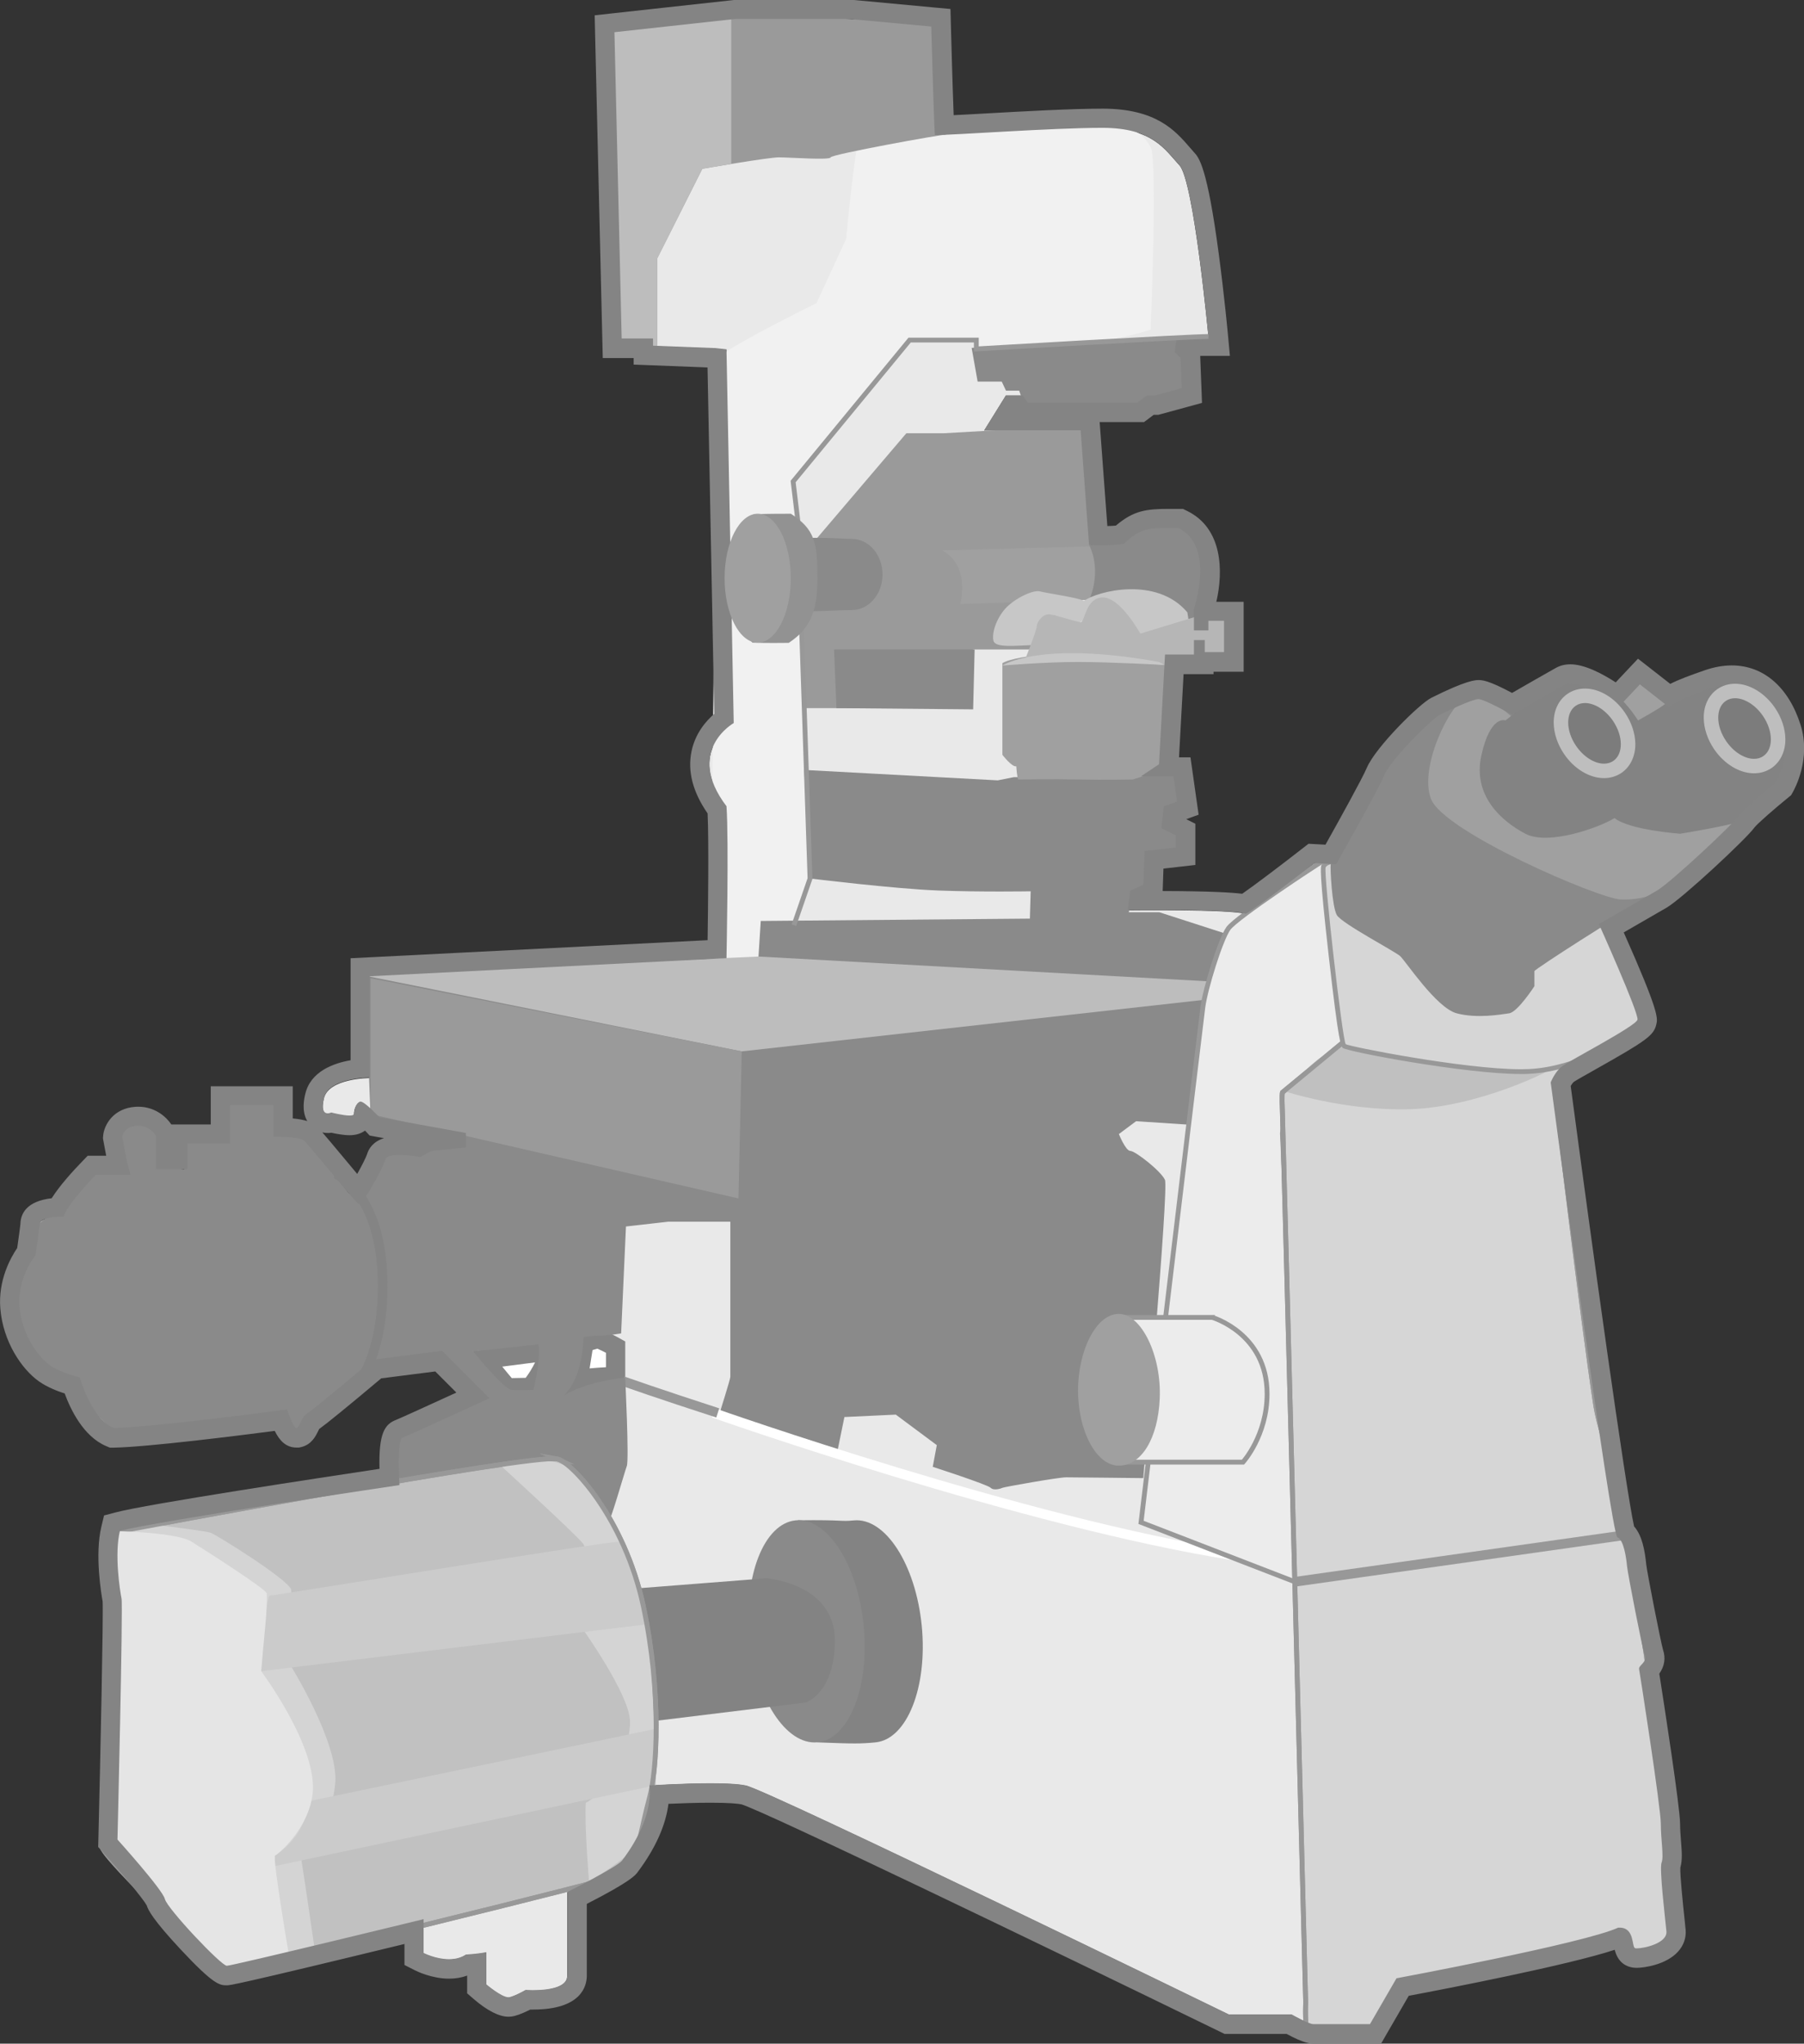 <?xml version='1.0' encoding='utf-8'?>
<ns0:svg xmlns:ns0="http://www.w3.org/2000/svg" viewBox="0 0 276.9 313.51">
  <ns0:rect x="0" y="0" width="276.9" height="313.51" fill="#333333" stroke="none"/>
  <ns0:defs>
    <ns0:style>
      .cls-1 {
        fill: #bdbdbd;
      }

      .cls-2 {
        fill: #b6b6b6;
      }

      .cls-3, .cls-4, .cls-5, .cls-6, .cls-7, .cls-8, .cls-9 {
        stroke-miterlimit: 10;
      }

      .cls-3, .cls-4, .cls-6, .cls-7 {
        fill: none;
      }

      .cls-3, .cls-4, .cls-7 {
        stroke-width: 1.48px;
      }

      .cls-3, .cls-5, .cls-6, .cls-8, .cls-9 {
        stroke: #989898;
      }

      .cls-4 {
        stroke: #fff;
      }

      .cls-5 {
        fill: #ececec;
      }

      .cls-5, .cls-6, .cls-8, .cls-9 {
        stroke-width: .74px;
      }

      .cls-10 {
        fill: #989898;
      }

      .cls-11 {
        fill: #838383;
      }

      .cls-12 {
        fill: #848484;
      }

      .cls-13 {
        fill: #fff;
      }

      .cls-7 {
        stroke: #848484;
      }

      .cls-14 {
        fill: #a0a0a0;
      }

      .cls-15 {
        fill: silver;
      }

      .cls-16 {
        isolation: isolate;
      }

      .cls-17 {
        fill: #c7c7c7;
      }

      .cls-18 {
        fill: #e5e5e5;
      }

      .cls-19 {
        fill: #929292;
      }

      .cls-20 {
        fill: #8a8a8a;
      }

      .cls-8 {
        fill: #c1c1c1;
      }

      .cls-21 {
        fill: #7c7c7c;
      }

      .cls-22 {
        fill: #bebebe;
      }

      .cls-23 {
        fill: #e9e9e9;
      }

      .cls-24 {
        fill: #9a9a9a;
      }

      .cls-25, .cls-9 {
        fill: #d6d6d6;
      }

      .cls-26 {
        fill: #cbcbcb;
        mix-blend-mode: multiply;
      }

      .cls-27 {
        fill: #f1f1f1;
      }

      .cls-28 {
        fill: #d4d4d4;
      }
    </ns0:style>
  </ns0:defs>
  <ns0:g class="cls-16">
    <ns0:g id="Super_Resolution_Fluorescence_Microscopy_Grey">
      <ns0:path class="cls-23" d="M99.66,273.93s11.28-.74,14.8,0c3.51.74,74.17,35.14,74.17,35.14h9.62s2.59,1.48,3.33,1.48h8.69l4.07-7.03s28.85-5.36,34.03-7.77c2.59-.18,2.03,2.96,2.59,3.14.55.18,4.99-.55,4.81-2.59-.18-2.03-1.11-9.62-.74-10.54.37-.92-.12-3.52-.12-5.98s-3.21-23.06-3.33-23.68,1.23-.99.86-2.1-2.59-12.45-2.71-13.69-.49-4.07-1.48-4.44-10.24-69.79-10.24-69.79c0,0,.62-1.6,1.73-2.47,1.11-.86,11.34-6.16,11.59-7.15.25-.99-5.92-14.67-5.92-14.67,0,0,6.66-3.82,8.88-5.12,2.22-1.29,11.84-10.36,12.58-11.47s5.73-5.18,5.73-5.18c0,0,2.22-3.88.92-7.95-1.29-4.07-4.44-8.69-10.91-6.47-6.47,2.22-8.32,1.66-8.32,1.66l-2.59-2.24-3.33,3.54s-6.1-4.67-8.14-3.54c-2.03,1.13-8.14,4.65-8.14,4.65,0,0-4.25-2.4-5.18-2.4s-4.81,1.85-5.92,2.4c-1.11.55-7.4,6.66-8.51,9.25-1.11,2.59-7.4,13.69-7.4,13.69l-3.33-.18s-9.25,7.21-10.54,7.77c-2.59-.74-18.13-.55-18.13-.55l.37-2.96,2.03-.92.18-5.18,4.81-.55v-1.85l-2.22-1.11.37-3.33,2.03-.74-.55-3.88h-4.99l2.77-1.85.92-16.83h4.44v-2.22h1.66v1.85h2.96v-4.81h-2.4v1.48h-2.22v-3.33s3.33-9.62-2.4-12.39c-4.44,0-5.55-.18-8.32,2.4-1.85.37-5.36.18-5.36.18l-1.29-17.57h-14.8l3.33-5.36h2.59l.74,1.11h16.83l1.48-1.11h1.29l4.07-1.11-.18-4.62-.92-.92.37-2.4h4.81s-2.22-23.86-4.44-26.26c-2.22-2.4-4.07-5.73-11.84-5.73s-22.57,1.11-25.71,1.11c-.18-2.96-.55-16.65-.55-16.65l-12.02-1.11h-18.13l-18.5,2.03,1.11,46.98h4.81v1.11l9.62.37,1.66.18,1.11,57.34s-7.58,4.25-1.11,12.76c.37,5.18,0,23.31,0,23.31l-54.75,2.77v15.54s-6.29,0-7.03,3.14c-.74,3.14,1.11,2.22,1.11,2.22,0,0,3.51.92,3.51.18s.37-1.66.92-1.85c.55-.18,2.96,2.4,2.96,2.4l13.27,2.4v2.22l-5.32.55-1.66.92s-4.99-.92-5.36.37c-.37,1.29-3.51,7.03-4.07,6.84-.55-.18-7.77-9.25-8.51-9.8-.74-.55-4.62-.55-4.62-.55v-4.81h-6.66v5.86h-6.54v3.95h-4.81v-5.06s-.86-1.73-2.96-1.6c-2.09.12-2.22,1.73-2.22,1.73l.62,3.33.62,2.47h-5.31s-4.44,4.56-4.93,6.41c-3.45,0-3.7.86-3.7,1.23s-.62,4.69-.62,4.69c0,0-2.83,3.45-2.46,7.89s2.96,7.77,4.68,9c1.73,1.23,4.57,1.85,4.57,1.85,0,0,1.73,6.29,5.18,7.77,6.41-.12,26.63-2.84,26.63-2.84,0,0,.99,2.96,1.48,2.84.49-.12.74-1.73,1.6-2.22.86-.49,10.11-8.26,10.11-8.26l10.61-1.36,7.28,7.28s-12.33,5.67-13.32,6.04c-.99.37-.5,7.28-.5,7.28,0,0-37.36,5.55-42.91,7.03-.86,3.58,0,9.13.25,10.36.25,1.23-.62,36.99-.62,36.99,0,0,6.91,7.65,7.28,9.13s8.63,10.23,9.5,10.23,30.21-7.15,30.21-7.15v5.18s3.86,1.97,6.49.25c2.02-.12,3.13-.37,3.13-.37v4.93s2.59,2.22,3.57,1.97,2.47-1.11,2.47-1.11c0,0,6.41.49,6.41-2.22v-12.82s7.64-3.82,8.38-4.81c.74-.99,4.81-6.29,4.19-11.53Z" />
      <ns0:g>
        <ns0:path class="cls-13" d="M77.87,212.88c-.62-.69-2.05-2.44-3.59-4.36,3.1-.41,8.08-1.07,9.7-1.25-.02.16-.05.34-.08.48-.06.34-.11.68-.14,1-.07.79-1.63,3.33-2.38,4.08-.19,0-.42,0-.67.01-.7.02-1.6.04-2.31.04-.23,0-.41,0-.54,0Z" />
        <ns0:path class="cls-12" d="M82.13,208.99c-.31.69-.95,1.73-1.44,2.38,0,0,0,0,0,0-.65.01-1.46.03-2.14.04-.38-.44-.88-1.06-1.46-1.76,1.74-.23,3.6-.47,5.04-.65M84.28,205.78c-.12,0-.25,0-.39.02-2.34.25-12.38,1.6-12.38,1.6,0,0,5.35,6.78,5.72,6.91.12.04.59.05,1.18.05,1.19,0,2.89-.05,3.38-.05.74,0,3.33-3.95,3.45-5.43.12-1.39.89-3.1-.96-3.1h0Z" />
      </ns0:g>
      <ns0:g>
        <ns0:path class="cls-13" d="M89.63,205.99c.18-.06.36-.12.54-.17.63-.21,1.23-.4,1.65-.4.11,0,.2.01.27.04.65.26,1.66.79,2.4,1.2v4.51c-2.92.12-4.69.3-5.78.54l.92-5.71Z" />
        <ns0:path class="cls-12" d="M91.72,206.9c.36.16.82.39,1.29.63v2.21c-.95.05-1.78.11-2.51.18l.45-2.81c.28-.09.59-.18.77-.22M91.82,203.93c-1.05,0-2.23.6-3.5.89l-1.23,7.65-1.59,2.71s2.7-1.11,2.83-1.73c.12-.62,7.64-.86,7.64-.86v-6.8s-2.1-1.21-3.33-1.71c-.26-.1-.54-.15-.82-.15h0Z" />
      </ns0:g>
      <ns0:path class="cls-27" d="M122.48,80.03l-.74-6.16,17.88-21.7h10.24v1.36s15.59-1.36,18.74-1.36,8.01-1.6,8.01-1.6c0,0,1.11-26.14,0-27.99-.62-1.04-1.76-3.55-7.68-3.42-5.92.12-36.47,2.13-37.08,2.5s-1.97,14.98-1.97,14.98l-4.56,9.87s-14.8,7.27-15.05,8.51-1.24,92.17-1.24,92.17l9.75,1.29,3.08-6.53,2.47-7.15-1.85-54.75Z" />
      <ns0:path class="cls-20" d="M149.14,53.36l.92,5.18h3.7l.65,1.39h2.03l.92,2.68h18.87l4.72-1.39s1.2-2.22,1.11-2.59c-.09-.37.84-3.51,0-3.7-.84-.18-1.39-.55-1.39-.55l1.74-.18-.91-2.59-32.37,1.76Z" />
      <ns0:path class="cls-20" d="M56.01,148.83l.92,23.64,13.22,2.13.28,1.02s-3.58-.15-3.58.34-2.96.12-2.96.12c0,0-4.16-1.36-4.65.74-.49,2.1-3.51,5.83-3.51,5.83,0,0-1.85.61-2.1.48s-3.24-4.34-3.36-5.57c-.12-1.23-3.39-3.45-3.76-3.33-.37.12-2.9-.92-2.9-.92l-.74-3.89-7.86-.46-.18,5.46-6.47.46-.09,4.53-3.58-.62-.03-5.49s-3.3-.92-3.91-.68c-.62.25-2.75.43-2.38.68.37.25-.34,4.47-.46,5.45-.12.99-3.58,1.39-3.58,1.39,0,0-4.5,4.16-4.75,4.53s-3.39,2.87-3.39,2.87c0,0-1.23.49-.86,1.23s-1.39,1.88-1.39,2.37.77,1.08.4,1.82-3.24,7.89-1.39,11.96,8.29,7.4,8.29,7.4c0,0,4.93,6.91,6.29,6.91s26.17-1.63,26.54-1.26.95,1.14,1.32,1.26c.37.12,1.73-2.47,2.1-2.47s10.69-7.23,10.69-7.23c0,0,9.41-2.27,9.41-1.9s18.75-1.87,19.73-1.87,2.09-.84,4.07-.84,3.95-.37,3.95-.37l.74-16.4,6.53-.74h9.49v23.8c0,.37-1.6,5.43-1.6,5.43l18,6.16,1.11-5.42,7.89-.37,6.29,4.68-.62,3.33s8.38,2.71,8.88,3.21c.49.49,1.6.12,1.85,0,.25-.12,8.51-1.6,9.74-1.6s11.84.12,11.84.12c0,0,3.94-44.39,3.33-45.75s-4.56-4.44-5.3-4.44-1.77-2.59-1.77-2.59l2.64-1.97,9.49.62,3.08.37,3.08-25.77-.62-3.58-11.47-3.7h-4.68l.65-2.9,2.68-.65-.18-5.27,4.25-.8.12-2.84-1.85-.49v-2.96h1.85l.49-5.92-5.57.59-5.78.52h-14.3l-2.47.49-29.72-1.6.86,16.65s13.07,1.6,19.73,1.85c6.66.25,14.18.12,14.18.12l-.12,4.19-41.31.36-.37,5.81-60.42,1.73Z" />
      <ns0:polygon class="cls-1" points="54.9 149.45 113.85 161.29 187.96 153.03 187.96 150.68 116.46 146.74 54.9 149.45" />
      <ns0:polygon class="cls-24" points="113.85 161.29 113.35 183.85 56.88 170.9 56.88 150.07 113.85 161.29" />
      <ns0:path class="cls-7" d="M51.48,180.07s7.38,2.79,7.25,17.59c-.12,14.8-7.4,18.87-9.37,19.48" />
      <ns0:polygon class="cls-24" points="124.2 83.97 139.12 66.46 144.92 66.46 167.08 65.2 167.55 85.64 164.28 99.63 149.36 99.63 148.25 108.63 123.44 108.63 122.75 88.15 124.2 83.97" />
      <ns0:path class="cls-14" d="M144.61,84.43l23.68-.63s2.19,5.01,2.28,8.06c-4.72.28-23.18.8-23.18.8,0,0,1.66-5.83-2.77-8.23Z" />
      <ns0:path class="cls-20" d="M167.18,83.6l4.72-.74s1.85-1.85,3.7-1.85,8.6-3.24,8.97,6.29c.29,7.4-1.29,7.95-1.29,7.95l-7.38-2.59-8.72-.64s2.03-4.15,0-8.42Z" />
      <ns0:path class="cls-4" d="M109.53,216.75s47.98,16.92,80.16,21.91" />
      <ns0:path class="cls-3" d="M95.6,211.87s5.73,2.02,14.57,4.88" />
      <ns0:path class="cls-5" d="M205.28,131.14s-1.91.8-2.4,1.05-13.1,8.51-14.33,10.23c-1.23,1.73-3.55,9.25-3.92,12.08-.37,2.84-9.49,79.04-9.49,79.04l24.91,9.62-3.21-69.3s.62-3.95,2.1-4.93,7.52-7.15,7.52-9.13-3.88-27.43-1.17-28.67Z" />
      <ns0:path class="cls-9" d="M206.7,159.44l-9.86,8.14s-.12.25,0,3.08c.12,2.84,3.57,136.5,3.57,136.5,0,0-.19,4.35.43,4.59.62.25,9.8.02,9.8.02l4.07-7.05s16.4-3.61,19.36-4.47c2.96-.86,12.92-2.68,13.29-2.93.37-.25,2.03,1.11,2.03,1.11,0,0,2.44,1.85,3.42,1.48s4.35-1.48,4.35-2.22c0-.39-1.6-21.24-4.16-41.52-.87-6.91-2.2-12.76-3.14-19.05-1.52-10.14-4.32-17.56-4.93-21.58-2.1-13.81-6.35-49.54-6.35-49.54,0,0,1.94-1.86,2.31-1.98s9.59-6.81,9.59-6.81c0,0-20.47,7.64-43.78,2.22Z" />
      <ns0:path class="cls-15" d="M197.14,167.39s9.16,3.05,19.24,2.77c10.08-.28,21.64-5.64,23.58-7.31-7.21.55-27.19-1.57-31.81-2.31s-9.03,5.14-9.03,5.14c0,0-1.89.87-1.98,1.7Z" />
      <ns0:path class="cls-6" d="M206.7,159.44l-9.86,8.14s-.12.25,0,3.08c.12,2.84,3.57,136.5,3.57,136.5,0,0-.19,4.35.43,4.59.62.25,9.8.02,9.8.02l4.07-7.05s16.4-3.61,19.36-4.47c2.96-.86,12.92-2.68,13.29-2.93.37-.25,2.03,1.11,2.03,1.11,0,0,2.44,1.85,3.42,1.48s4.35-1.48,4.35-2.22c0-.39-1.6-21.24-4.16-41.52-.87-6.91-2.2-12.76-3.14-19.05-1.52-10.14-4.32-17.56-4.93-21.58-2.1-13.81-6.35-49.54-6.35-49.54,0,0,1.94-1.86,2.31-1.98s9.59-6.81,9.59-6.81c0,0-20.47,7.64-43.78,2.22Z" />
      <ns0:g>
        <ns0:path class="cls-25" d="M233.48,164.39c-8.47,0-26.47-3.43-27.13-3.92-.15-.11-.5-.37-2.01-13.68-.56-4.95-1.47-13.34-1.18-13.91.44-.88,2.63-.94,3.29-.94h.06l18.68,6.68,20.34,2.22.09.19c2.09,4.45,6.94,14.9,6.81,15.78-.16,1.15-9.56,7.2-17.74,7.56-.39.02-.79.03-1.22.03h0Z" />
        <ns0:path class="cls-10" d="M206.45,132.31l18.62,6.66,20.22,2.22s6.9,14.7,6.78,15.57c-.12.86-9.13,6.87-17.39,7.24-.38.02-.78.03-1.21.03-8.79,0-26.43-3.49-26.91-3.85-.49-.37-3.45-26.39-3.08-27.13.37-.74,2.96-.74,2.96-.74M206.58,131.57h-.13c-1.14,0-3.12.15-3.62,1.15-.11.22-.38.75,1.14,14.12,1.53,13.46,1.86,13.71,2.16,13.93.78.58,18.77,3.99,27.35,3.99.44,0,.85,0,1.24-.03,4.82-.22,9.61-2.29,12.04-3.52.06-.03,5.84-2.95,6.04-4.37.1-.72-2.2-6.1-6.85-15.98l-.18-.38-.41-.05-20.14-2.21-18.54-6.63-.12-.04h0Z" />
      </ns0:g>
      <ns0:path class="cls-20" d="M257.44,108.94s-5.09-5.04-5.46-5.04-4.25,6.33-4.99,6.33-11.01.23-12.3.28c-.58.02-6.57-4.07-8.05-4.07s-10.54,6.01-11.47,7.12-10.83,18.36-10.92,19c-.09.65.2,6.52.94,7.81.74,1.29,8.88,5.55,9.71,6.29.83.74,5.55,7.95,8.69,8.79,3.14.83,6.75.18,8.05,0s3.88-4.16,3.88-4.16v-2.31c0-.28,13.87-9.16,15.17-9.62,1.29-.46,4.16-2.77,5.46-3.79,1.29-1.02,13.87-11.93,13.78-12.76-.09-.83-12.49-13.87-12.49-13.87Z" />
      <ns0:path class="cls-14" d="M225.69,106.54c-2.71.49-8.02,10.97-6.04,16.03,1.97,5.06,25.77,15.29,29.1,15.41,3.33.12,6.17-.74,9.37-3.7s14.55-12.58,14.55-12.58c0,0-16.28-17.26-19.73-17.39-3.45-.12-3.94,5.3-6.16,5.55-2.22.25-11.84,1.73-13.44.99s-4.93-4.81-7.64-4.32Z" />
      <ns0:path class="cls-11" d="M272.33,106.63c3.79,3.33,3.26,11.01,2.43,12.12-.83,1.11-5.9,5.18-5.9,5.18,0,0,0,.92-.65,1.66-.65.74-10.31,2.31-10.31,2.31,0,0-7.77-.55-10.08-2.4-2.4,1.48-10.17,4.25-13.69,2.4-3.51-1.85-8.14-5.73-6.75-12.02,1.39-6.29,3.7-5.36,3.7-5.36l5.46-4.35,3.33-1.66s6.1-2.5,11.56,6.01c3.33-1.85,3.98-2.4,3.98-2.4,0,0,1.57-1.2,2.68-1.2,1.48-.55,4.25-1.79,4.25-1.79,0,0,4.2-3.57,9.99,1.51Z" />
      <ns0:line class="cls-3" x1="249.67" y1="235.46" x2="198.73" y2="242.66" />
      <ns0:path class="cls-11" d="M123.96,251.12c.46,4.7,1.86,8.86,3.75,11.79.1.16-2.34,4.22-2.24,4.38,5.64.22,6.64.22,8.92,0,4.84-.48,8.01-8.49,7.09-17.89-.93-9.4-5.6-16.64-10.44-16.16-2.17.21-1.28-.11-8.58-.02-.15.31,3.01,5.28,2.88,5.62-1.28,3.24-1.84,7.59-1.38,12.29Z" />
      <ns0:path class="cls-20" d="M115.04,251.12c.92,9.4,5.6,16.64,10.44,16.16,4.84-.48,8.01-8.49,7.09-17.89-.93-9.4-5.6-16.64-10.44-16.16-4.84.48-8.01,8.48-7.08,17.89Z" />
      <ns0:path class="cls-11" d="M96.34,243.78l21.27-1.66s10.59.74,10.54,9.62c-.04,7.97-4.44,9.43-4.44,9.43l-25.71,3.14-1.66-20.53Z" />
      <ns0:path class="cls-20" d="M59.71,230.95l1.36-11.64s11.44-4.14,11.93-4.14-6.75-8.39-6.75-8.39l5.25-.86s5.64,7.15,6.99,7.28c1.36.12,3.41,0,3.41,0,0,0,1.36-5.8.62-7.28s7.06-1.48,7.06-1.48c0,0,.22,7.89-4.1,10.48,3.22-2.96,10.48-3.58,10.48-3.58,0,0,.62,12.58.25,13.56-.37.99-2.59,8.88-3.08,9.25s-33.42-3.21-33.42-3.21Z" />
      <ns0:path class="cls-8" d="M85.49,223.8c2.2.38,10.38,9.16,13.25,22.57,2.87,13.41,2.07,25.42.96,29.39-1.11,3.98-2.16,10.83-3.73,11.67-1.57.83-59.65,15.07-61.04,14.98-1.39-.09-7.21-5.83-7.95-7.95-.74-2.13-2.22-1.02-2.77-1.66-.55-.65-8.32-8.23-8.51-9.43-.18-1.2,1.85-20.81,1.85-25.15s.82-13.04,0-14.06c-.83-1.02-.98-8.88.87-9.25s62.84-11.84,67.09-11.1Z" />
      <ns0:path class="cls-28" d="M76.7,224.69s11.99,10.95,12.85,12.18,0,13.19,0,13.19c0,0,7.03,9.87,7.15,13.93s-2.96,10.48-6.78,12.58c-.25,3.08.49,12.08.49,12.08,0,0,6.78-4.07,7.64-6.04.86-1.97,2.65-8.02,2.65-8.02,0,0-.37-19.66-1.48-25.74-1.79-9.81-5.53-15.72-8.94-20.8-3.92-5.85-9.16-3.62-13.6-3.38Z" />
      <ns0:path class="cls-28" d="M20.62,233.54s10.73,1.23,11.72,1.6,11.47,6.9,12.33,8.63c.25,2.22,0,11.84,0,11.84,0,0,7.28,11.71,6.79,17.88-.5,6.17-4.56,11.35-5.18,11.96.49,2.96,2.09,14.06,2.09,14.06l-5.79,1.6-8.56,2.34-17.46-19.98s.99-28.36.99-30.09,1.11-7.89.99-8.63c-.13-.74-4.57-10.6,2.09-11.22Z" />
      <ns0:path class="cls-26" d="M42.21,284.66v1.6l58.43-12.39s.26-6.17-.11-8.64c-6.29,1.36-53.21,11.1-53.21,11.1,0,0,.06,4.99-5.12,8.32Z" />
      <ns0:path class="cls-26" d="M40.08,256.37s.64-11.6,1.38-11.6,53.19-8.59,53.81-8.27c1.49.76,4.01,12.68,4.01,12.68l-59.21,7.19Z" />
      <ns0:path class="cls-6" d="M85.49,223.8c2.2.38,10.38,9.16,13.25,22.57,2.87,13.41,2.07,25.42.96,29.39-1.11,3.98-2.16,10.83-3.73,11.67-1.57.83-59.65,15.07-61.04,14.98-1.39-.09-7.21-5.83-7.95-7.95-.74-2.13-2.22-1.02-2.77-1.66-.55-.65-8.32-8.23-8.51-9.43-.18-1.2,1.85-20.81,1.85-25.15s.82-13.04,0-14.06c-.83-1.02-.98-8.88.87-9.25s62.84-11.84,67.09-11.1Z" />
      <ns0:path class="cls-18" d="M18.4,234.9s8.76.2,10.98,1.59c2.22,1.39,11.47,7.29,11.56,7.94.09.65-.09,3.79-.18,4.53-.09.74-.67,7.41-.67,7.41,0,0,8.75,11.69,7.89,18.85-.65,5.36-5.3,9.25-5.76,9.43-.46.18,2.34,16.55,2.34,16.55,0,0-1.66-.55-3.79.28-2.13.83-6.37,2.16-6.74,1.97-.37-.18-12.22-14.73-12.87-15.84-.65-1.11-4.16-3.24-4.25-4.72-.09-1.48,1.02-26.82.83-28.3-.18-1.48-.18-14.52-.18-15.35s-.15-4.22.86-4.35Z" />
      <ns0:path class="cls-5" d="M186.1,202.1h-14.35l.79,22.2h18.25s3.7-4.07,3.7-10.48c0-9.25-8.39-11.71-8.39-11.71Z" />
      <ns0:path class="cls-14" d="M178.01,214.55c-.27,6.13-2.81,10.29-6.29,10.29s-6.25-5.39-6.25-11.52,2.77-11.76,6.25-11.76,6.58,6.4,6.29,12.99Z" />
      <ns0:path class="cls-14" d="M168.1,99.97c-2.13,0-11.93.37-14.24,1.76v14.06s1.48,1.94,2.13,1.76c.09,1.48.28,2.03.28,2.03,0,0,5.46-.09,9.34,0,3.88.09,8.23,0,8.23,0l3.27-1.01s1.82-.41,1.73-1.42c-.09-1.02,1.48-13.29,1.48-15.42-3.7-1.94-12.21-1.76-12.21-1.76Z" />
      <ns0:path class="cls-17" d="M182.25,93.96s.74,3.61-.55,3.61-5.91-.2-6.1,0c-1.02,1.02-2.87-4.07-4.35-4.25s-3.24.18-4.25,1.2c-1.02,1.02-3.7,2.31-3.7,2.31,0,0-.55-3.47-2.31-2.09-1.76,1.39.37,4.12-2.4,4.21-2.77.09-5.83.46-6.1-.65-.28-1.11.37-3.27,1.76-4.87,1.39-1.6,4.35-2.99,5.36-2.71,1.02.28,6.29,1.02,6.75,1.48,2.03-1.52,11.19-3.88,15.91,1.76Z" />
      <ns0:path class="cls-2" d="M157.19,101.54h17.48s3.24.46,3.61.46h6.32l1.81-.74,2.22-1.66v-4.99h-5.09l-8.51,2.59s-3.05-5.55-5.73-5.55-2.77,3.79-3.42,3.79-3.79-1.11-4.81-1.2c-1.02-.09-1.94,1.2-1.94,1.85s-1.94,5.46-1.94,5.46Z" />
      <ns0:path class="cls-17" d="M153.86,102.1s5.64-3.88,24.05-.55l.84.46s-8.24-.46-13.32-.46-11.56.55-11.56.55Z" />
      <ns0:polygon class="cls-20" points="128.02 99.63 149.6 99.63 149.37 108.82 128.39 108.63 128.02 99.63" />
      <ns0:path class="cls-24" d="M95.13,53.18h5.73v-13.5l6.94-13.78s10.08-1.76,11.75-1.76,7.86.46,7.95,0c.09-.46,17.18-3.56,17.65-3.47-.37-5.09-2.2-17.16-2.2-17.16,0,0-23.21-1.11-25.15-1.2-1.94-.09-24.6,1.57-24.05,2.5.17.29,1.39,48.37,1.39,48.37Z" />
      <ns0:polygon class="cls-1" points="112.24 2.31 112.24 25.15 107.8 25.89 100.87 39.67 100.87 53.45 93.74 53.45 92.64 4.44 112.24 2.31" />
      <ns0:path class="cls-12" d="M130.92,2.96l12.02,1.11s.37,13.69.55,16.65c3.14,0,17.94-1.11,25.71-1.11s9.62,3.33,11.84,5.73c2.22,2.4,4.44,26.26,4.44,26.26h-4.81l-.37,2.4.92.92.18,4.62-4.07,1.11h-1.29l-1.48,1.11h-16.83l-.74-1.11h-2.59l-3.33,5.36h14.8l1.29,17.57s.88.05,1.99.05,2.45-.05,3.38-.23c2.43-2.27,3.58-2.41,6.81-2.41.46,0,.96,0,1.52,0,5.73,2.77,2.4,12.39,2.4,12.39v3.33h2.22v-1.48h2.4v4.81h-2.96v-1.85h-1.66v2.22h-4.44l-.92,16.83-2.77,1.85h4.99l.55,3.88-2.03.74-.37,3.33,2.22,1.11v1.85l-4.81.55-.18,5.18-2.03.92-.37,2.96s1.73-.02,4.12-.02c4.8,0,12.28.08,14,.58,1.29-.55,10.54-7.77,10.54-7.77l3.33.19s6.29-11.1,7.4-13.69,7.4-8.69,8.51-9.25c1.11-.55,4.99-2.4,5.92-2.4s5.18,2.4,5.18,2.4c0,0,6.1-3.51,8.14-4.65.22-.12.49-.18.79-.18,2.49,0,7.35,3.71,7.35,3.71l3.33-3.54,4.53,3.54s-.09-.74,6.38-2.96c1.16-.4,2.22-.58,3.17-.58,4.37,0,6.68,3.71,7.74,7.05,1.29,4.07-.92,7.95-.92,7.95,0,0-4.99,4.07-5.73,5.18-.74,1.11-10.36,10.17-12.58,11.47-2.22,1.29-8.88,5.12-8.88,5.12,0,0,6.17,13.69,5.92,14.67-.25.99-10.48,6.29-11.59,7.15-1.11.86-1.73,2.47-1.73,2.47,0,0,9.25,69.42,10.24,69.79.99.37,1.36,3.21,1.48,4.44.12,1.23,2.34,12.58,2.71,13.69.37,1.11-.99,1.48-.86,2.1.12.62,3.33,21.21,3.33,23.68s.49,5.06.12,5.98c-.37.92.55,8.51.74,10.54.17,1.84-3.43,2.62-4.54,2.62-.12,0-.21,0-.27-.03-.54-.18-.03-3.15-2.38-3.15-.07,0-.14,0-.21,0-5.18,2.4-34.03,7.77-34.03,7.77l-4.07,7.03h-8.69c-.74,0-3.33-1.48-3.33-1.48h-9.62s-70.66-34.4-74.17-35.14c-1.17-.25-3.21-.33-5.4-.33-4.38,0-9.4.33-9.4.33.62,5.24-3.45,10.54-4.19,11.53-.74.99-8.38,4.81-8.38,4.81v12.82c0,1.99-3.45,2.25-5.29,2.25-.67,0-1.12-.04-1.12-.04,0,0-1.48.86-2.47,1.11-.05.01-.11.02-.17.02-1.08,0-3.41-1.99-3.41-1.99v-4.93s-1.11.25-3.13.37c-.8.53-1.72.71-2.6.71-2.02,0-3.89-.96-3.89-.96v-5.18s-29.35,7.15-30.21,7.15-9.13-8.75-9.5-10.23c-.37-1.48-7.28-9.13-7.28-9.13,0,0,.87-35.76.62-36.99-.25-1.23-1.11-6.78-.25-10.36,5.55-1.48,42.91-7.03,42.91-7.03,0,0-.49-6.91.5-7.28.99-.37,13.32-6.04,13.32-6.04l-7.28-7.28-10.61,1.36s-9.25,7.77-10.11,8.26c-.86.49-1.11,2.1-1.6,2.22-.01,0-.02,0-.03,0-.5,0-1.45-2.84-1.45-2.84,0,0-20.22,2.71-26.63,2.84-3.45-1.48-5.18-7.77-5.18-7.77,0,0-2.84-.62-4.57-1.85-1.73-1.23-4.31-4.56-4.68-9-.37-4.44,2.46-7.89,2.46-7.89,0,0,.62-4.32.62-4.69s.25-1.23,3.7-1.23c.49-1.85,4.93-6.41,4.93-6.41h5.31l-.62-2.47-.62-3.33s.13-1.6,2.22-1.73c.07,0,.14,0,.21,0,1.94,0,2.75,1.61,2.75,1.61v5.06h4.81v-3.95h6.54v-5.86h6.66v4.81s3.88,0,4.62.55c.74.55,7.95,9.62,8.51,9.8,0,0,.02,0,.03,0,.63,0,3.68-5.57,4.04-6.85.15-.53,1.09-.69,2.14-.69,1.5,0,3.23.32,3.23.32l1.66-.92,5.32-.55v-2.22l-13.27-2.4s-2.24-2.41-2.9-2.41c-.02,0-.04,0-.06,0-.55.18-.92,1.11-.92,1.85,0,.21-.29.29-.7.29-1.02,0-2.82-.47-2.82-.47,0,0-.25.13-.54.13-.48,0-1.04-.37-.57-2.35.74-3.14,7.03-3.14,7.03-3.14v-15.54l54.75-2.77s.37-18.13,0-23.31c-6.47-8.51,1.11-12.76,1.11-12.76l-1.11-57.34-1.66-.18-9.62-.37v-1.11h-4.81l-1.11-46.98,18.5-2.03h18.13M131.06,0h-18.42l-.16.02-18.5,2.03-2.7.3.06,2.71,1.11,46.98.07,2.89h4.74v1l2.85.11,8.49.33,1.03,53.14c-1.26,1.09-2.92,2.99-3.49,5.76-.63,3.05.2,6.24,2.47,9.51.2,4.39.07,14.54,0,19.45l-51.99,2.63-2.81.14v15.65c-2.66.46-6.14,1.73-6.95,5.16-.16.67-.61,2.59.3,4.17-.51-.16-1.21-.31-2.23-.41v-4.93h-12.58v5.86h-6.05c-.8-1.19-2.51-2.72-5.08-2.72-.13,0-.25,0-.39.01-3.42.2-4.86,2.77-5,4.45l-.03.39.07.38.43,2.29h-2.84l-.87.9c-1.35,1.39-3.4,3.63-4.66,5.62-3.83.45-4.77,2.33-4.8,3.98-.04.41-.26,2.06-.49,3.65-1,1.48-2.95,4.94-2.59,9.29.42,5.09,3.27,9.28,5.91,11.16,1.24.88,2.79,1.49,3.97,1.87.89,2.44,2.87,6.58,6.34,8.06l.59.25h.64c5.27-.11,19.14-1.85,24.67-2.57.72,1.47,1.71,2.56,3.36,2.56h.36l.38-.09c1.58-.39,2.21-1.72,2.56-2.43.05-.1.11-.23.16-.33,1.16-.83,4.36-3.43,9.52-7.77l8.3-1.06,3.24,3.24c-4.17,1.91-8.67,3.96-9.26,4.19-1.75.66-2.69,2.1-2.54,7.51-8.72,1.31-35.76,5.41-40.58,6.7l-1.7.45-.41,1.71c-1.04,4.33,0,10.41.19,11.47.12,2.24-.33,23.47-.65,36.5l-.03,1.18.79.88c2.78,3.07,6.05,6.98,6.66,8.08.21.69.92,2.16,5.21,6.76,5.14,5.5,6.01,5.5,7.1,5.5.44,0,1.15,0,27.25-6.34v3.22l1.61.82c.26.13,2.58,1.28,5.24,1.28,1,0,1.92-.16,2.77-.47v2.72l1.03.89c2.09,1.79,3.89,2.7,5.33,2.7.3,0,.6-.04.88-.11.84-.21,1.78-.65,2.45-.99.13,0,.27,0,.43,0,7.45,0,8.25-3.65,8.25-5.21v-11c6.74-3.45,7.44-4.39,7.79-4.85l.04-.06c2.69-3.59,4.29-7.14,4.7-10.44,1.8-.08,4.24-.17,6.48-.17,2.96,0,4.22.15,4.73.25,3.63,1.11,45.91,21.46,73.54,34.92l.61.3h9.53c2.73,1.48,3.68,1.48,4.1,1.48h10.4l.85-1.48,3.39-5.85c5.64-1.06,24.52-4.71,31.62-7.06.21.84.7,2.09,2.19,2.59.36.12.76.18,1.2.18,1.05,0,4.47-.45,6.31-2.47.87-.95,1.29-2.15,1.18-3.37-.04-.43-.11-1.09-.19-1.88-.19-1.78-.68-6.41-.62-7.66.33-1.12.23-2.44.1-4.06-.07-.88-.14-1.79-.14-2.65,0-2.5-2.47-18.46-3.19-23.04.81-1.15,1-2.38.57-3.67-.37-1.25-2.45-11.92-2.57-13.05-.22-2.18-.63-4.47-1.87-5.87-1.3-5.83-6.53-43.52-9.73-67.57.16-.26.34-.51.49-.63.32-.22,1.96-1.15,3.28-1.89,7.89-4.44,8.94-5.21,9.36-6.87.25-1,.47-1.88-4.99-14.16,2.15-1.24,5.21-3,6.57-3.79,2.39-1.39,12.27-10.57,13.52-12.34.5-.62,3.07-2.86,5.17-4.57l.43-.35.27-.48c.29-.51,2.82-5.16,1.18-10.32-1.84-5.79-5.69-9.11-10.56-9.11-1.32,0-2.71.25-4.13.74-2.24.77-4,1.43-5.31,2.09l-2.82-2.2-2.13-1.66-1.85,1.96-1.57,1.67c-2.04-1.32-4.77-2.77-6.95-2.77-.82,0-1.57.18-2.23.55-1.43.8-4.79,2.72-6.73,3.84-3.68-1.97-4.62-1.97-5.15-1.97-.45,0-1.81,0-7.24,2.72-1.81.9-8.54,7.55-9.9,10.73-.73,1.71-4.27,8.09-6.35,11.8l-1.49-.08-1.11-.06-.88.68c-3.47,2.71-7.58,5.81-9.3,6.99-1.56-.19-4.83-.4-12.21-.42l.03-.8.09-2.64,2.28-.26,2.62-.3v-6.32l-1.4-.7,1.9-.69-.34-2.38-.55-3.88-.36-2.54h-1.76l.7-12.76h4.6v-.37h4.62v-10.73h-4.19c1.08-4.66,1-11.28-4.51-13.95l-.61-.3h-1.5s-.7,0-.7,0c-3.45,0-5.39.26-8.1,2.56-.32.03-.75.06-1.31.07l-1.1-14.87-.08-1.08h6.81l.79-.59.69-.52h.7l.38-.1,4.07-1.11,2.27-.62-.09-2.35-.18-4.62v-.25s1.3,0,1.3,0h3.25l-.3-3.23c0-.06-.57-6.1-1.4-12.35-1.79-13.46-3.05-14.83-3.81-15.65-.24-.26-.47-.53-.71-.81-2.15-2.48-5.09-5.88-13.3-5.88-4.83,0-12.14.41-18.02.74-1.81.1-3.5.2-4.86.26-.19-4.95-.42-13.55-.42-13.66l-.07-2.63-2.62-.24L131.2.01h-.14ZM53.65,174.15c1.03,0,1.81-.29,2.38-.71.01.01.02.03.04.04l.67.72.97.18,1.24.22c-1.67.52-2.36,1.59-2.63,2.52-.16.47-.81,1.76-1.49,2.97-.73-.87-1.53-1.83-2.18-2.61-1.63-1.95-2.57-3.08-3.17-3.76.27.06.55.09.83.09.19,0,.38-.01.55-.04.76.17,1.9.38,2.8.38h0Z" />
      <ns0:path class="cls-6" d="M121.86,141.93l2.47-7.15-1.85-54.75-.74-6.16,17.88-21.7h10.24v1.36s32.48-1.91,35.63-1.91" />
      <ns0:g>
        <ns0:path class="cls-21" d="M269.23,117.52c-1.86,0-3.85-1.23-5.2-3.2-.89-1.31-1.39-2.79-1.41-4.17-.02-1.52.58-2.81,1.63-3.53.59-.4,1.3-.61,2.06-.61,1.86,0,3.85,1.23,5.2,3.2.89,1.31,1.39,2.79,1.41,4.17.02,1.52-.58,2.81-1.64,3.53-.59.4-1.3.62-2.06.62Z" />
        <ns0:path class="cls-22" d="M266.31,107.11c1.43,0,3.12,1.01,4.29,2.72,1.6,2.34,1.62,5.09.06,6.16-.42.29-.91.42-1.43.42-1.43,0-3.11-1.01-4.28-2.72-1.6-2.33-1.62-5.09-.06-6.16.42-.29.91-.42,1.43-.42M266.31,104.89c-.98,0-1.91.28-2.68.81-1.37.93-2.14,2.56-2.12,4.46.02,1.6.59,3.3,1.6,4.78,1.56,2.28,3.9,3.69,6.12,3.69.98,0,1.91-.28,2.69-.81,1.36-.93,2.14-2.56,2.12-4.46-.02-1.6-.59-3.3-1.6-4.78-1.56-2.28-3.9-3.69-6.12-3.69h0Z" />
      </ns0:g>
      <ns0:g>
        <ns0:path class="cls-21" d="M246.2,118.26c-1.86,0-3.85-1.23-5.2-3.21-.89-1.31-1.39-2.79-1.41-4.17-.02-1.52.58-2.81,1.64-3.53.59-.4,1.3-.61,2.06-.61,1.86,0,3.85,1.23,5.2,3.2.89,1.31,1.39,2.79,1.41,4.17.02,1.52-.58,2.81-1.63,3.53-.59.4-1.3.62-2.06.62Z" />
        <ns0:path class="cls-22" d="M243.28,107.85c1.43,0,3.12,1.01,4.29,2.72,1.6,2.34,1.62,5.09.06,6.16-.42.29-.91.42-1.43.42-1.43,0-3.11-1.01-4.28-2.72-1.6-2.33-1.62-5.09-.06-6.16.42-.29.91-.42,1.43-.42M243.28,105.63c-.98,0-1.91.28-2.68.81-1.37.93-2.14,2.56-2.12,4.46.02,1.6.59,3.3,1.6,4.78,1.55,2.28,3.9,3.69,6.12,3.69.98,0,1.91-.28,2.69-.81,1.36-.93,2.14-2.56,2.12-4.46-.02-1.6-.59-3.3-1.6-4.78-1.56-2.28-3.9-3.69-6.12-3.69h0Z" />
      </ns0:g>
      <ns0:path class="cls-20" d="M121.65,93.77c3.79.09,6.48-.18,9.09-.18s4.72-2.44,4.72-5.46-2.11-5.46-4.72-5.46c-1.58,0-4.76-.37-9.2,0-.55.89.11,9.91.11,11.09Z" />
      <ns0:path class="cls-19" d="M112.24,88.7c0,3.7,1.26,8.19,3.27,9.89,2.65.08,4.37.03,5.55.03,3.33-2.19,4.41-4.87,4.41-9.92,0-5.46-.4-7.5-4.08-9.89-1.28,0-3.23,0-5.67.07-1.87,1.75-3.47,6.28-3.47,9.82Z" />
      <ns0:path class="cls-14" d="M111.22,88.7c0,5.46,2.27,9.89,5.08,9.89s5.08-4.43,5.08-9.89-2.27-9.89-5.08-9.89-5.08,4.43-5.08,9.89Z" />
    </ns0:g>
  </ns0:g>
</ns0:svg>